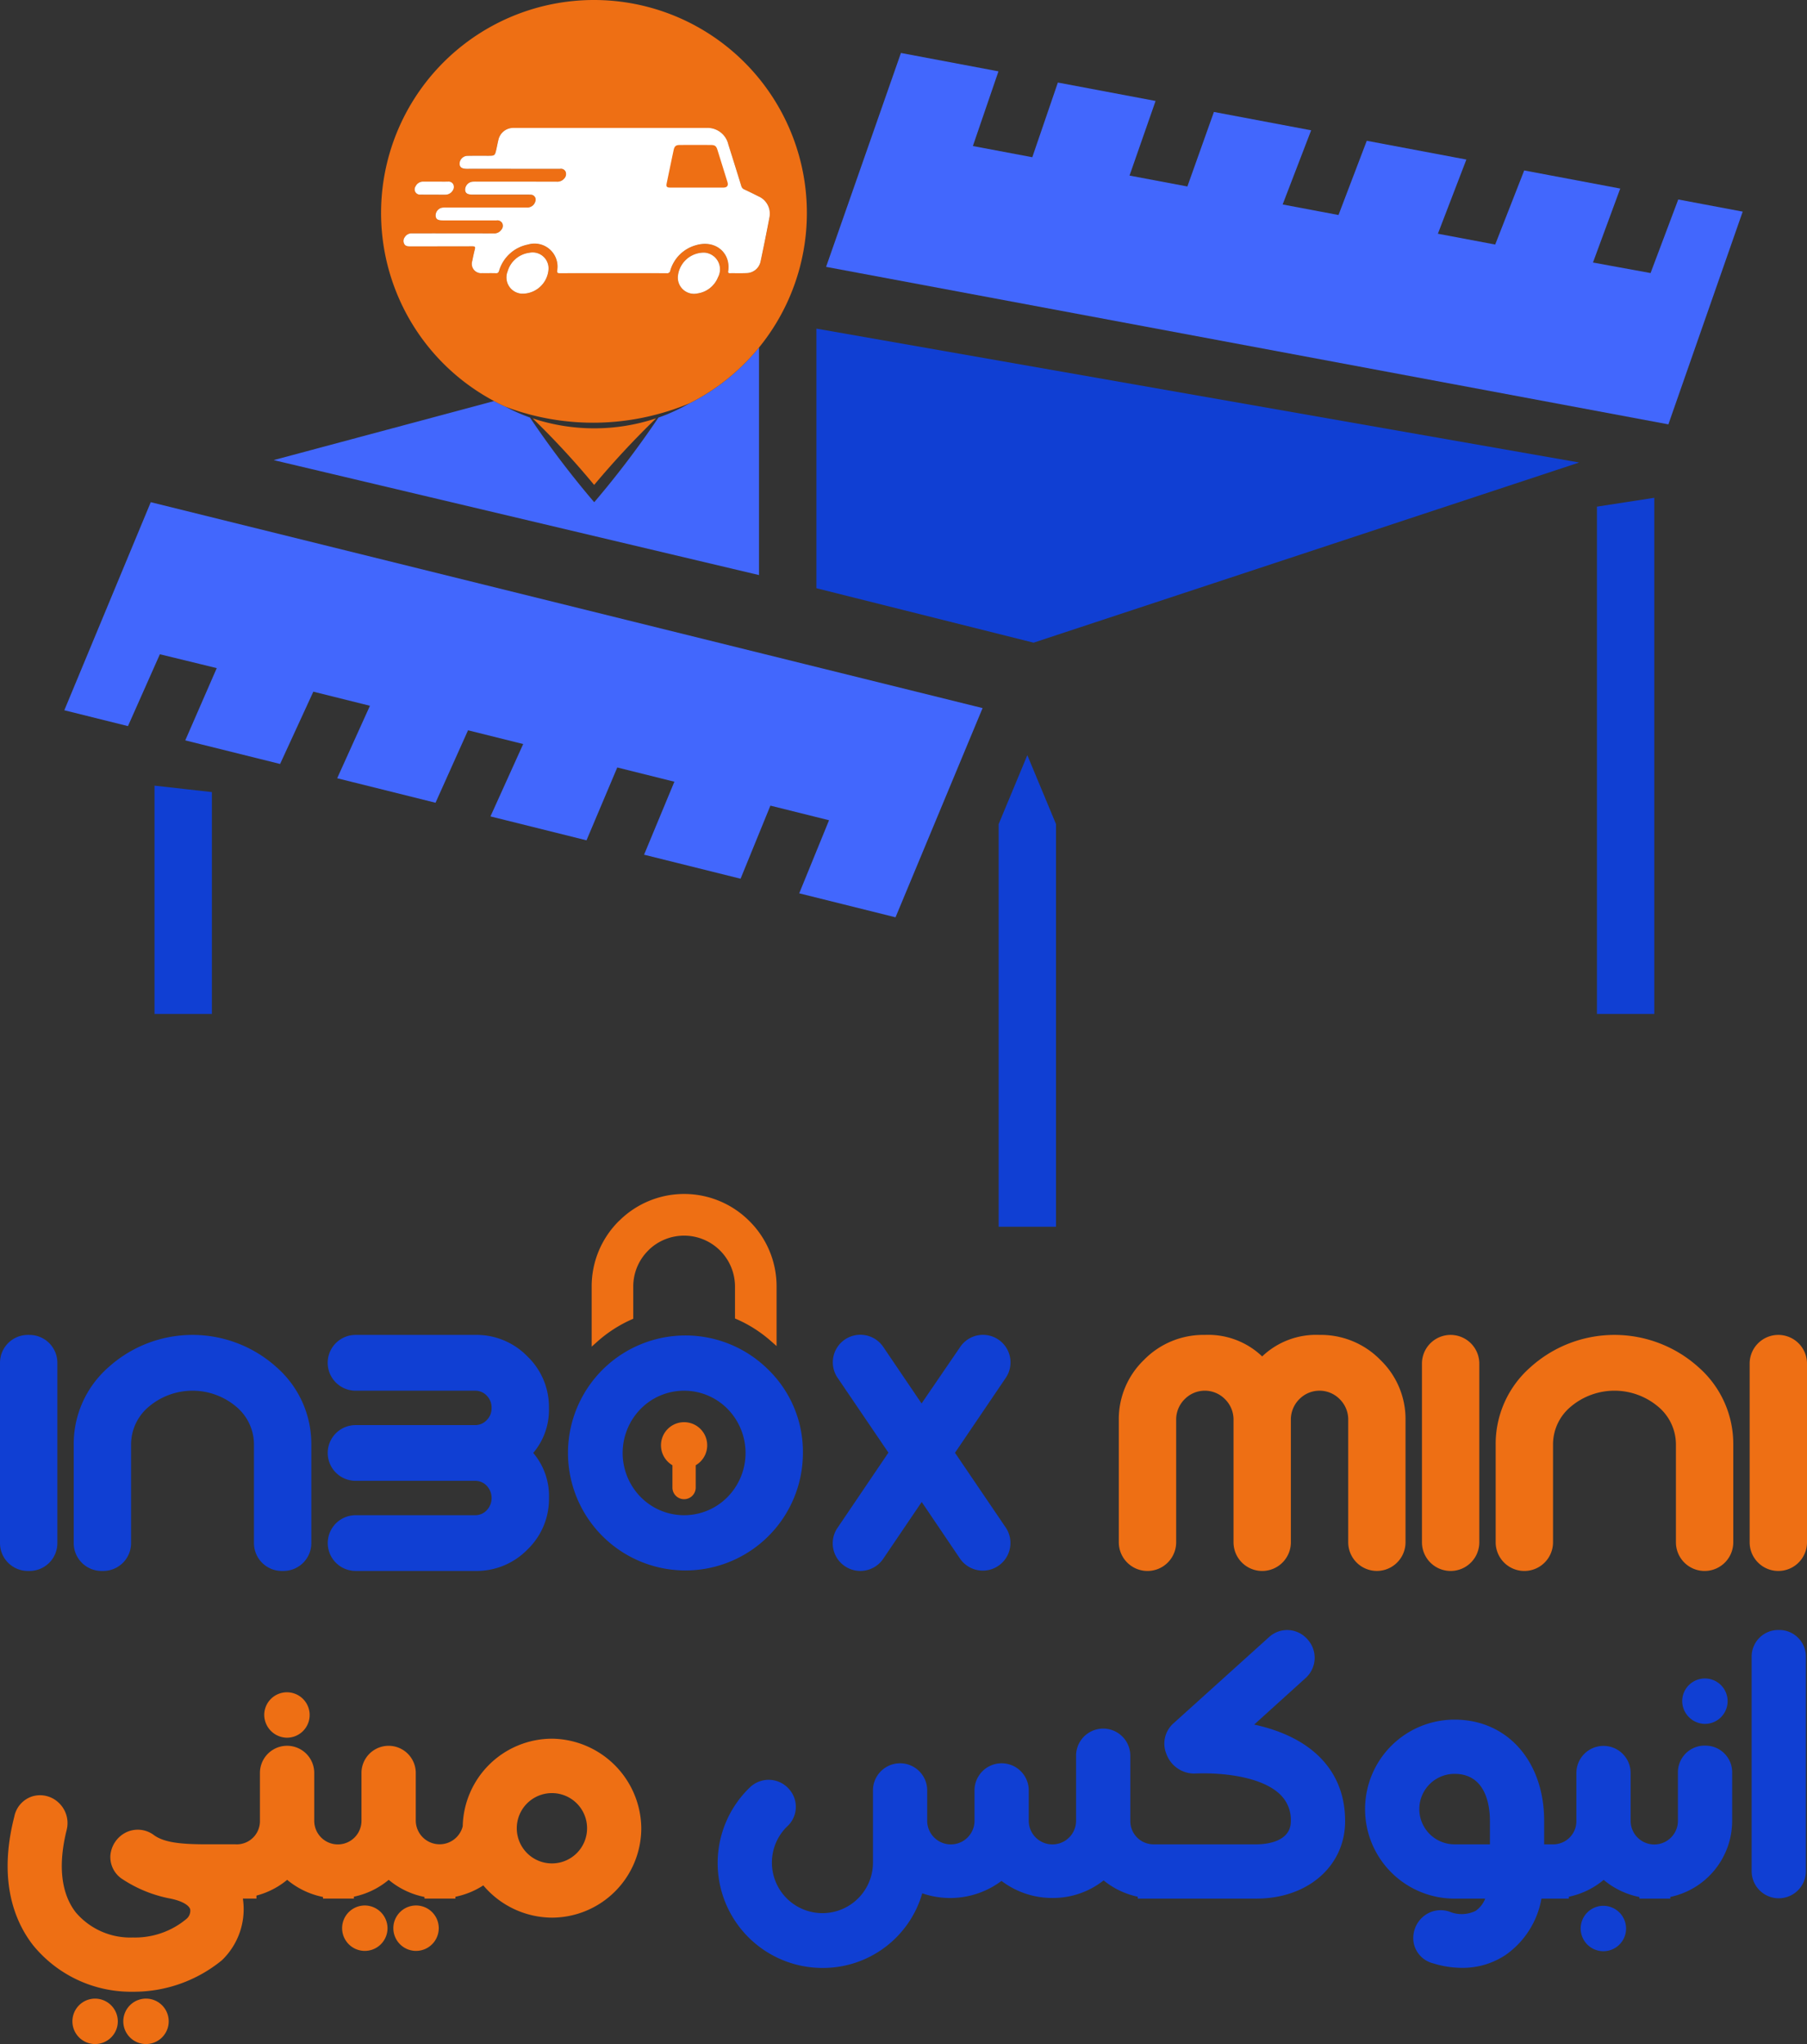 <svg xmlns="http://www.w3.org/2000/svg" width="260.55" height="294.637" viewBox="0 0 260.55 294.637">
  <rect x="0" y="0" width="260.55" height="294.637" fill="#333333" stroke="none"/>
  <g id="Group_9" data-name="Group 9" transform="translate(-285.721 -260.668)">
    <g id="Group_6" data-name="Group 6">
      <g id="Group_2" data-name="Group 2">
        <path id="Path_1" data-name="Path 1" d="M289.971,453.088h-.23a4.02,4.02,0,0,0-4.02,4.02V483.1a4.012,4.012,0,0,0,4.014,4.01h.236a4.011,4.011,0,0,0,4.02-4v-26a4.02,4.02,0,0,0-4.02-4.02Z" fill="#103fd3"/>
        <path id="Path_2" data-name="Path 2" d="M325.6,457.748a18.092,18.092,0,0,0-24.24,0,14.706,14.706,0,0,0-5.01,11.17V483.1a4.012,4.012,0,0,0,4.014,4.01h.236a4.011,4.011,0,0,0,4.02-4V468.918a7.1,7.1,0,0,1,2.6-5.52,9.768,9.768,0,0,1,12.52,0,7.1,7.1,0,0,1,2.6,5.52V483.1a4.012,4.012,0,0,0,4.014,4.01h.236a4.011,4.011,0,0,0,4.02-4V468.918A14.7,14.7,0,0,0,325.6,457.748Z" fill="#103fd3"/>
        <path id="Path_3" data-name="Path 3" d="M364.871,463.608a10.08,10.08,0,0,0-3.1-7.42,10.221,10.221,0,0,0-7.53-3.1h-17.25a4.02,4.02,0,0,0,0,8.04h17.25a2.258,2.258,0,0,1,1.65.7,2.439,2.439,0,0,1,.71,1.78,2.4,2.4,0,0,1-.71,1.77,2.262,2.262,0,0,1-1.65.71h-17.25a4.015,4.015,0,1,0,0,8.03h17.254a2.262,2.262,0,0,1,1.65.71,2.561,2.561,0,0,1,0,3.54,2.262,2.262,0,0,1-1.65.71h-17.25a4.015,4.015,0,1,0,0,8.03h17.254a10.243,10.243,0,0,0,7.53-3.09,10.1,10.1,0,0,0,3.1-7.42,9.6,9.6,0,0,0-2.27-6.5A9.58,9.58,0,0,0,364.871,463.608Z" fill="#103fd3"/>
        <path id="Path_4" data-name="Path 4" d="M396.491,458.088a16.936,16.936,0,1,0,5,12.01A16.513,16.513,0,0,0,396.491,458.088Zm-5.88,18.38a8.788,8.788,0,0,1-12.428.072c-.024-.023-.048-.048-.072-.072a9.066,9.066,0,0,1,0-12.73,8.789,8.789,0,0,1,12.428-.072l.072.072A9.066,9.066,0,0,1,390.611,476.468Z" fill="#103fd3"/>
        <path id="Path_5" data-name="Path 5" d="M430.761,480.888l-7.34-10.81,7.32-10.8a3.971,3.971,0,0,0-3.3-6.2h-.01a3.958,3.958,0,0,0-3.25,1.73l-5.58,8.16-5.53-8.16a3.971,3.971,0,0,0-3.29-1.74h-.01a3.968,3.968,0,0,0-3.28,6.2l7.33,10.79-7.34,10.84a3.9,3.9,0,0,0-.69,2.22,3.982,3.982,0,0,0,7.28,2.24l5.55-8.19,5.54,8.19a3.986,3.986,0,0,0,6.6-4.47Z" fill="#103fd3"/>
        <path id="Path_6" data-name="Path 6" d="M484.771,456.708a11.972,11.972,0,0,0-8.79-3.62,11.262,11.262,0,0,0-8.27,3.1,11.242,11.242,0,0,0-8.27-3.1,11.973,11.973,0,0,0-8.79,3.62,11.825,11.825,0,0,0-3.61,8.67v17.6a4.135,4.135,0,0,0,8.27,0v-17.6a4.124,4.124,0,0,1,1.23-3.03,4.071,4.071,0,0,1,5.755-.056l.055.056a4.117,4.117,0,0,1,1.23,3.03v17.6a4.135,4.135,0,0,0,8.27,0v-17.6a4.152,4.152,0,0,1,1.22-3.03,4.081,4.081,0,0,1,5.772-.048l.048.048a4.117,4.117,0,0,1,1.23,3.03v17.6a4.13,4.13,0,0,0,8.26,0v-17.6A11.821,11.821,0,0,0,484.771,456.708Z" fill="#ee6f14"/>
        <path id="Path_7" data-name="Path 7" d="M494.881,453.088a4.134,4.134,0,0,0-4.13,4.136v25.754a4.135,4.135,0,0,0,8.27,0v-25.75A4.142,4.142,0,0,0,494.881,453.088Z" fill="#ee6f14"/>
        <path id="Path_8" data-name="Path 8" d="M530.631,457.748a18.092,18.092,0,0,0-24.24,0,14.706,14.706,0,0,0-5.01,11.17v14.06a4.135,4.135,0,1,0,8.27,0v-14.06a7.07,7.07,0,0,1,2.6-5.52,9.768,9.768,0,0,1,12.52,0,7.1,7.1,0,0,1,2.6,5.52v14.06a4.135,4.135,0,0,0,8.27,0v-14.06A14.7,14.7,0,0,0,530.631,457.748Z" fill="#ee6f14"/>
        <path id="Path_9" data-name="Path 9" d="M542.131,453.088a4.134,4.134,0,0,0-4.13,4.136v25.754a4.135,4.135,0,0,0,8.27,0v-25.75a4.135,4.135,0,0,0-4.13-4.14Z" fill="#ee6f14"/>
        <path id="Path_10" data-name="Path 10" d="M393.778,436.683a13.274,13.274,0,0,0-18.672-.147l-.161.147a13.263,13.263,0,0,0-3.912,9.413v8.682l.833-.741a18.979,18.979,0,0,1,4.864-3.148l.3-.132V446.1a7.288,7.288,0,0,1,2.161-5.179l.174-.18A7.34,7.34,0,0,1,391.7,446.1v4.617l.3.131a18.845,18.845,0,0,1,4.863,3.114l.831.733v-8.6A13.226,13.226,0,0,0,393.778,436.683Z" fill="#ee6f14"/>
        <path id="Path_11" data-name="Path 11" d="M384.362,465.668a3.328,3.328,0,0,1,1.673,6.206v3.219a1.676,1.676,0,0,1-1.673,1.674h-.011a1.679,1.679,0,0,1-1.674-1.674v-3.219a3.331,3.331,0,0,1,1.68-6.206Z" fill="#ee6f14" fill-rule="evenodd"/>
      </g>
      <g id="Group_4" data-name="Group 4">
        <path id="Path_12" data-name="Path 12" d="M433.851,369.525l-4.136,9.935v58.032h8.272V379.458l-4.136-9.934Z" fill="#103fd3"/>
        <path id="Path_13" data-name="Path 13" d="M515.983,333.7V406.82h8.268v-74.4l-4.136.64Z" fill="#103fd3"/>
        <path id="Path_14" data-name="Path 14" d="M308,373.914V406.82h8.272V374.842l-4.136-.464Z" fill="#103fd3"/>
        <g id="Group_3" data-name="Group 3">
          <path id="Path_15" data-name="Path 15" d="M513.423,327.336l-109.987-19.3v37.42l31.316,7.85Z" fill="#103fd3"/>
          <path id="Path_16" data-name="Path 16" d="M385.151,318.8c-.03.02-.05.03-.08.05a29.759,29.759,0,0,1-3.01,1.48c-.46.19-.93.36-1.4.53a135.206,135.206,0,0,1-9.26,12.2,133.829,133.829,0,0,1-9.27-12.21,26.334,26.334,0,0,1-3.4-1.49l-.18-.09c-.54-.24-1.07-.51-1.59-.79l-31.78,8.51,69.98,16.57v-32.8A30.67,30.67,0,0,1,385.151,318.8Z" fill="#4267fd"/>
        </g>
        <line id="Line_1" data-name="Line 1" x1="7.402" y1="1.413" transform="translate(304.688 368.546)" fill="none"/>
        <path id="Path_17" data-name="Path 17" d="M307.46,333.055l-12.465,29.993,9.178,2.285,4.6-10.357,5.723,1.391,2.477.607-4.539,10.415,13.674,3.4,4.792-10.421,8.161,2.033-4.722,10.447,14.181,3.531,4.687-10.444,7.952,1.981-4.718,10.432,13.848,3.448,4.435-10.5,8.235,2.051-4.369,10.52,13.914,3.464,4.3-10.536,8.456,2.106-4.3,10.534,13.886,3.457L427.4,362.735Z" fill="#4267fd"/>
        <path id="Path_18" data-name="Path 18" d="M526.284,321.837,537,291.173l-9.294-1.751-3.992,10.605-5.794-1.058-2.508-.463,3.93-10.66-13.847-2.609-4.182,10.68-8.264-1.558,4.107-10.693-14.361-2.706-4.076,10.7-8.053-1.518,4.108-10.691-14.02-2.646-3.826,10.743-8.34-1.572,3.754-10.755-14.088-2.655-3.686,10.766L426,281.718l3.688-10.765-14.062-2.65-10.793,30.832Z" fill="#4267fd"/>
      </g>
      <g id="Group_5" data-name="Group 5">
        <path id="Path_19" data-name="Path 19" d="M365.321,511.288a12.912,12.912,0,0,0-12.88,12.63,3.438,3.438,0,0,1-6.77-.79v-6.89a3.915,3.915,0,1,0-7.83-.014v6.9a3.405,3.405,0,0,1-6.81,0v-6.89a3.915,3.915,0,1,0-7.83-.014v6.9a3.346,3.346,0,0,1-3.3,3.4c-.074,0-.148,0-.223-.005h-4.09c-3.65,0-6.21-.22-7.73-1.37a3.87,3.87,0,0,0-3.94-.36,4.086,4.086,0,0,0-2.28,3.33,3.783,3.783,0,0,0,1.78,3.45,18.945,18.945,0,0,0,6.65,2.73c2.05.38,2.94,1.07,3.08,1.6a1.534,1.534,0,0,1-.54,1.37,11.55,11.55,0,0,1-7.73,2.68,10.3,10.3,0,0,1-8.24-3.63c-2.12-2.73-2.57-6.83-1.3-11.89a4.015,4.015,0,0,0-1.15-3.9,3.888,3.888,0,0,0-3.81-.92,3.838,3.838,0,0,0-2.6,2.94c-2.39,9.35.15,15.22,2.7,18.5a18.218,18.218,0,0,0,14.39,6.72,20.066,20.066,0,0,0,12.85-4.54,10.2,10.2,0,0,0,3.02-8.89h1.96v-.43a11.46,11.46,0,0,0,4.43-2.27,11.576,11.576,0,0,0,5.16,2.47l.01.23h4.45v-.27a11.47,11.47,0,0,0,5.02-2.43,11.566,11.566,0,0,0,5.16,2.47l.01.23h4.45v-.26a11.6,11.6,0,0,0,4.02-1.64,13.046,13.046,0,0,0,9.91,4.65,12.909,12.909,0,0,0,12.87-12.92A13.046,13.046,0,0,0,365.321,511.288Zm0,17.98a5.068,5.068,0,1,1,5.05-5.1A5.065,5.065,0,0,1,365.321,529.268Z" fill="#ee6f14"/>
        <path id="Path_20" data-name="Path 20" d="M466.559,509.255,474,502.524a3.924,3.924,0,0,0,.254-5.545l-.046-.049a3.865,3.865,0,0,0-5.456-.328l-.063.057-13.786,12.434a3.909,3.909,0,0,0-1,4.4,4.288,4.288,0,0,0,3.969,2.822h0c4.294-.194,9.812.5,12.406,2.989a5.081,5.081,0,0,1,1.569,3.871c0,3.1-3.8,3.344-4.966,3.344h-14.8A3.353,3.353,0,0,1,448.7,523.2v-9.4a3.911,3.911,0,0,0-7.821-.124v9.54a3.413,3.413,0,0,1-6.823,0V518.8a3.911,3.911,0,0,0-7.821-.124v4.541a3.412,3.412,0,0,1-6.821,0V518.8a3.911,3.911,0,0,0-7.821-.124v10.532a7.286,7.286,0,1,1-12.428-5.219,3.823,3.823,0,0,0,.362-5.395c-.023-.027-.047-.054-.071-.08a3.9,3.9,0,0,0-5.507-.3c-.042.038-.083.076-.123.115a15.121,15.121,0,0,0,10.5,26.006A14.9,14.9,0,0,0,418.7,533.577a12.325,12.325,0,0,0,11.425-1.787,12.092,12.092,0,0,0,7.378,2.459,11.78,11.78,0,0,0,7.349-2.532,11.553,11.553,0,0,0,4.924,2.354v.269h17.111c7.409,0,12.787-4.7,12.787-11.165C479.677,516,474.961,511.078,466.559,509.255Z" fill="#103fd3"/>
        <path id="Path_21" data-name="Path 21" d="M531.571,512.288a3.846,3.846,0,0,0-3.911,3.776c0,.058,0,.116,0,.174v6.89a3.41,3.41,0,1,1-6.82,0v-6.89a3.91,3.91,0,0,0-7.82,0v6.89a3.35,3.35,0,0,1-3.307,3.394c-.071,0-.142,0-.213,0h-1.13v-3.39c0-8.59-5.31-14.59-12.92-14.59a12.9,12.9,0,0,0,0,25.8h4.42a3.817,3.817,0,0,1-1.39,1.77,4.575,4.575,0,0,1-3.76.11,3.9,3.9,0,0,0-3.91.82,4.044,4.044,0,0,0-1.22,3.83,3.783,3.783,0,0,0,2.74,2.79,14.155,14.155,0,0,0,4.19.66,11.173,11.173,0,0,0,6.28-1.85,12.563,12.563,0,0,0,5.18-8.13h3.95v-.27a11.47,11.47,0,0,0,5.02-2.43,11.535,11.535,0,0,0,5.15,2.47l.02.23h4.44v-.24a11.224,11.224,0,0,0,8.92-10.97v-6.89a3.843,3.843,0,0,0-3.735-3.949C531.687,512.288,531.629,512.287,531.571,512.288Zm-31.02,14.23h-5.1a5.08,5.08,0,0,1,0-10.16h0c4.6,0,5.1,4.73,5.1,6.77Z" fill="#103fd3"/>
        <path id="Path_22" data-name="Path 22" d="M542.2,495.62a3.84,3.84,0,0,0-3.911,3.769q0,.087,0,.174v30.819a3.911,3.911,0,0,0,7.822,0V499.563a3.841,3.841,0,0,0-3.737-3.942C542.319,495.619,542.261,495.619,542.2,495.62Z" fill="#103fd3"/>
        <path id="Path_23" data-name="Path 23" d="M338.345,535.331a3.273,3.273,0,1,0,3.251,3.295v-.044A3.294,3.294,0,0,0,338.345,535.331Z" fill="#ee6f14"/>
        <path id="Path_24" data-name="Path 24" d="M345.716,535.331a3.273,3.273,0,1,0,3.268,3.268A3.273,3.273,0,0,0,345.716,535.331Z" fill="#ee6f14"/>
        <path id="Path_25" data-name="Path 25" d="M299.458,548.757a3.274,3.274,0,1,0,3.251,3.3v-.046A3.294,3.294,0,0,0,299.458,548.757Z" fill="#ee6f14"/>
        <path id="Path_26" data-name="Path 26" d="M306.829,548.757a3.274,3.274,0,1,0,3.217,3.217A3.275,3.275,0,0,0,306.829,548.757Z" fill="#ee6f14"/>
        <path id="Path_27" data-name="Path 27" d="M327.072,511.148a3.274,3.274,0,1,0-3.251-3.3A3.318,3.318,0,0,0,327.072,511.148Z" fill="#ee6f14"/>
        <path id="Path_28" data-name="Path 28" d="M516.933,535.377a3.273,3.273,0,1,0,3.251,3.295v-.045A3.293,3.293,0,0,0,516.933,535.377Z" fill="#103fd3"/>
        <path id="Path_29" data-name="Path 29" d="M531.528,509.156a3.273,3.273,0,1,0-3.251-3.3A3.317,3.317,0,0,0,531.528,509.156Z" fill="#103fd3"/>
      </g>
    </g>
    <g id="Group_8" data-name="Group 8">
      <path id="Path_30" data-name="Path 30" d="M371.371,260.668a30.7,30.7,0,0,0-14.41,57.81c.52.28,1.05.55,1.59.79a31.53,31.53,0,0,0,3.25,1.06.035.035,0,0,0,.02.01c.01.01.02.01.04.01a35.8,35.8,0,0,0,18.91-.04,34.168,34.168,0,0,0,4.38-1.51,30.7,30.7,0,0,0-13.78-58.13Zm-25.73,26.87a1.192,1.192,0,0,1,1.11-.69h1.84c.58,0,1.15.01,1.72,0a.763.763,0,0,1,.76.38.9.9,0,0,1-.1.94,1.221,1.221,0,0,1-1.05.56c-1.19,0-2.38,0-3.56-.01a.761.761,0,0,1-.72-1.18ZM360.981,303a2.343,2.343,0,0,1-2.06-3.22,3.754,3.754,0,0,1,3.12-2.67,2.293,2.293,0,0,1,2.721,1.764,2.242,2.242,0,0,1,.049.566,3.771,3.771,0,0,1-3.83,3.56Zm28.26-2.36a3.747,3.747,0,0,1-2.93,2.32,2.334,2.334,0,0,1-2.85-2.35,3.758,3.758,0,0,1,3.86-3.52,2.407,2.407,0,0,1,1.92,3.55Zm6.14-2.26a2.1,2.1,0,0,1-1.96,1.65c-.81.04-1.63.01-2.45.02-.19,0-.28-.04-.25-.27.41-2.65-1.84-4.6-4.64-3.77a5.329,5.329,0,0,0-3.72,3.68.437.437,0,0,1-.5.362l-.009,0q-7.7-.015-15.39,0c-.32,0-.44-.03-.39-.42a3.321,3.321,0,0,0-4.24-3.71,5.423,5.423,0,0,0-4.15,3.78c-.09.27-.18.36-.46.35-.66-.02-1.32,0-1.98-.01a1.343,1.343,0,0,1-1.42-1.76c.11-.56.23-1.12.37-1.68.09-.33.01-.43-.35-.43q-4.515.015-9.03.01c-.32,0-.64-.03-.81-.37a.9.9,0,0,1,.1-.97,1.138,1.138,0,0,1,.94-.53h.34q5.76,0,11.52.01a1.262,1.262,0,0,0,1.14-.57.852.852,0,0,0,.09-.93.8.8,0,0,0-.8-.38h-7.78c-.68,0-.95-.16-1.01-.61a1.145,1.145,0,0,1,.84-1.2,2.809,2.809,0,0,1,.64-.05h11.61a1.2,1.2,0,0,0,1.29-.9.717.717,0,0,0-.69-.95c-.21-.01-.43-.01-.64-.01h-7.7c-.77,0-1.08-.19-1.1-.71a1.184,1.184,0,0,1,1.11-1.15,5.518,5.518,0,0,1,.56-.01q5.76,0,11.52.01a1.3,1.3,0,0,0,1.13-.49.929.929,0,0,0,.16-.97.746.746,0,0,0-.79-.4h-6.83q-3.3-.015-6.58,0c-.74,0-1.05-.2-1.08-.7a1.155,1.155,0,0,1,1.09-1.16c.99-.02,1.98-.01,2.97-.01,1.03,0,1.03,0,1.26-1.01.09-.41.17-.84.27-1.25a2.193,2.193,0,0,1,2.15-1.76h27.86a3.073,3.073,0,0,1,3.14,2.37q.945,3,1.88,6.02a.736.736,0,0,0,.43.48c.69.32,1.37.66,2.05,1a2.714,2.714,0,0,1,1.57,3.04q-.6,3.18-1.28,6.36Z" fill="#ee6f14"/>
      <path id="Path_31" data-name="Path 31" d="M350.971,288.168a1.221,1.221,0,0,1-1.05.56c-1.19,0-2.38,0-3.56-.01a.761.761,0,0,1-.72-1.18,1.192,1.192,0,0,1,1.11-.69h1.84c.58,0,1.15.01,1.72,0a.763.763,0,0,1,.76.38A.9.9,0,0,1,350.971,288.168Z" fill="#ee6f14"/>
      <path id="Path_32" data-name="Path 32" d="M364.811,299.438a3.771,3.771,0,0,1-3.83,3.56,2.343,2.343,0,0,1-2.06-3.22,3.754,3.754,0,0,1,3.12-2.67,2.293,2.293,0,0,1,2.721,1.764A2.242,2.242,0,0,1,364.811,299.438Z" fill="#ee6f14"/>
      <path id="Path_33" data-name="Path 33" d="M389.241,300.638a3.747,3.747,0,0,1-2.93,2.32,2.334,2.334,0,0,1-2.85-2.35,3.758,3.758,0,0,1,3.86-3.52,2.407,2.407,0,0,1,1.92,3.55Z" fill="#ee6f14"/>
      <path id="Path_34" data-name="Path 34" d="M396.661,292.018q-.6,3.18-1.28,6.36a2.1,2.1,0,0,1-1.96,1.65c-.81.04-1.63.01-2.45.02-.19,0-.28-.04-.25-.27.41-2.65-1.84-4.6-4.64-3.77a5.329,5.329,0,0,0-3.72,3.68.437.437,0,0,1-.5.362l-.009,0q-7.7-.015-15.39,0c-.32,0-.44-.03-.39-.42a3.321,3.321,0,0,0-4.24-3.71,5.421,5.421,0,0,0-4.15,3.78c-.09.27-.18.36-.46.35-.66-.02-1.32,0-1.98-.01a1.343,1.343,0,0,1-1.42-1.76c.11-.56.23-1.12.37-1.68.09-.33.01-.43-.35-.43q-4.515.015-9.03.01c-.32,0-.64-.03-.81-.37a.9.9,0,0,1,.1-.97,1.138,1.138,0,0,1,.94-.53h.34q5.76,0,11.52.01a1.262,1.262,0,0,0,1.14-.57.852.852,0,0,0,.09-.93.8.8,0,0,0-.8-.38h-7.78c-.68,0-.95-.16-1.01-.61a1.145,1.145,0,0,1,.84-1.2,2.809,2.809,0,0,1,.64-.05h11.61a1.2,1.2,0,0,0,1.29-.9.717.717,0,0,0-.69-.95c-.21-.01-.43-.01-.64-.01h-7.7c-.77,0-1.08-.19-1.1-.71a1.184,1.184,0,0,1,1.11-1.15,5.518,5.518,0,0,1,.56-.01q5.76,0,11.52.01a1.3,1.3,0,0,0,1.13-.49.929.929,0,0,0,.16-.97.746.746,0,0,0-.79-.4h-6.83q-3.3-.015-6.58,0c-.74,0-1.05-.2-1.08-.7a1.155,1.155,0,0,1,1.09-1.16c.99-.02,1.98-.01,2.97-.01,1.03,0,1.03,0,1.26-1.01.09-.41.17-.84.27-1.25a2.193,2.193,0,0,1,2.15-1.76h27.86a3.073,3.073,0,0,1,3.14,2.37q.945,3,1.88,6.02a.736.736,0,0,0,.43.48c.69.32,1.37.66,2.05,1A2.714,2.714,0,0,1,396.661,292.018Z" fill="#ee6f14"/>
      <g id="Group_7" data-name="Group 7">
        <path id="Path_35" data-name="Path 35" d="M395.091,288.978c-.68-.34-1.36-.68-2.05-1a.736.736,0,0,1-.43-.48q-.93-3.015-1.88-6.02a3.073,3.073,0,0,0-3.14-2.37h-27.86a2.193,2.193,0,0,0-2.15,1.76c-.1.41-.18.84-.27,1.25-.23,1.01-.23,1.01-1.26,1.01-.99,0-1.98-.01-2.97.01a1.155,1.155,0,0,0-1.09,1.16c.03.5.34.7,1.08.7q3.285-.015,6.58,0h6.83a.746.746,0,0,1,.79.4.929.929,0,0,1-.16.97,1.3,1.3,0,0,1-1.13.49q-5.76-.015-11.52-.01a5.518,5.518,0,0,0-.56.01,1.183,1.183,0,0,0-1.11,1.15c.02.52.33.71,1.1.71h7.7c.21,0,.43,0,.64.01a.714.714,0,0,1,.69.95,1.2,1.2,0,0,1-1.29.9h-11.61a2.809,2.809,0,0,0-.64.05,1.145,1.145,0,0,0-.84,1.2c.06.45.33.61,1.01.61h7.78a.8.8,0,0,1,.8.38.852.852,0,0,1-.09.93,1.262,1.262,0,0,1-1.14.57q-5.76-.015-11.52-.01h-.34a1.138,1.138,0,0,0-.94.53.9.9,0,0,0-.1.97c.17.34.49.37.81.37q4.515,0,9.03-.01c.36,0,.44.1.35.43-.14.56-.26,1.12-.37,1.68a1.343,1.343,0,0,0,1.42,1.76c.66.01,1.32-.01,1.98.01.28.01.37-.08.46-.35a5.423,5.423,0,0,1,4.15-3.78,3.319,3.319,0,0,1,4.24,3.71c-.05.39.07.42.39.42q7.7-.015,15.39,0a.437.437,0,0,0,.509-.351v-.009a5.329,5.329,0,0,1,3.72-3.68c2.8-.83,5.05,1.12,4.64,3.77-.03.23.06.27.25.27.82-.01,1.64.02,2.45-.02a2.1,2.1,0,0,0,1.96-1.65q.675-3.18,1.28-6.36A2.714,2.714,0,0,0,395.091,288.978Zm-5.08-1.27c-1.28.01-2.57,0-3.86,0h-3.78c-.51,0-.62-.13-.52-.62.33-1.59.66-3.19,1-4.79.12-.55.33-.73.88-.73q2.235-.015,4.47,0c.6,0,.79.14.97.71q.72,2.31,1.44,4.63c.16.52-.05.8-.6.8Z" fill="#fff"/>
        <path id="Path_36" data-name="Path 36" d="M364.811,299.438a3.771,3.771,0,0,1-3.83,3.56,2.343,2.343,0,0,1-2.06-3.22,3.754,3.754,0,0,1,3.12-2.67,2.293,2.293,0,0,1,2.721,1.764A2.242,2.242,0,0,1,364.811,299.438Z" fill="#fff"/>
        <path id="Path_37" data-name="Path 37" d="M389.241,300.638a3.747,3.747,0,0,1-2.93,2.32,2.334,2.334,0,0,1-2.85-2.35,3.758,3.758,0,0,1,3.86-3.52,2.407,2.407,0,0,1,1.92,3.55Z" fill="#fff"/>
        <path id="Path_38" data-name="Path 38" d="M350.971,288.168a1.221,1.221,0,0,1-1.05.56c-1.19,0-2.38,0-3.56-.01a.761.761,0,0,1-.72-1.18,1.192,1.192,0,0,1,1.11-.69h1.84c.58,0,1.15.01,1.72,0a.763.763,0,0,1,.76.38A.9.9,0,0,1,350.971,288.168Z" fill="#fff"/>
      </g>
    </g>
    <path id="Path_39" data-name="Path 39" d="M380.321,320.968a125.061,125.061,0,0,0-8.93,9.6,120.108,120.108,0,0,0-8.86-9.59A28.255,28.255,0,0,0,380.321,320.968Z" fill="#ee6f14"/>
  </g>
</svg>
